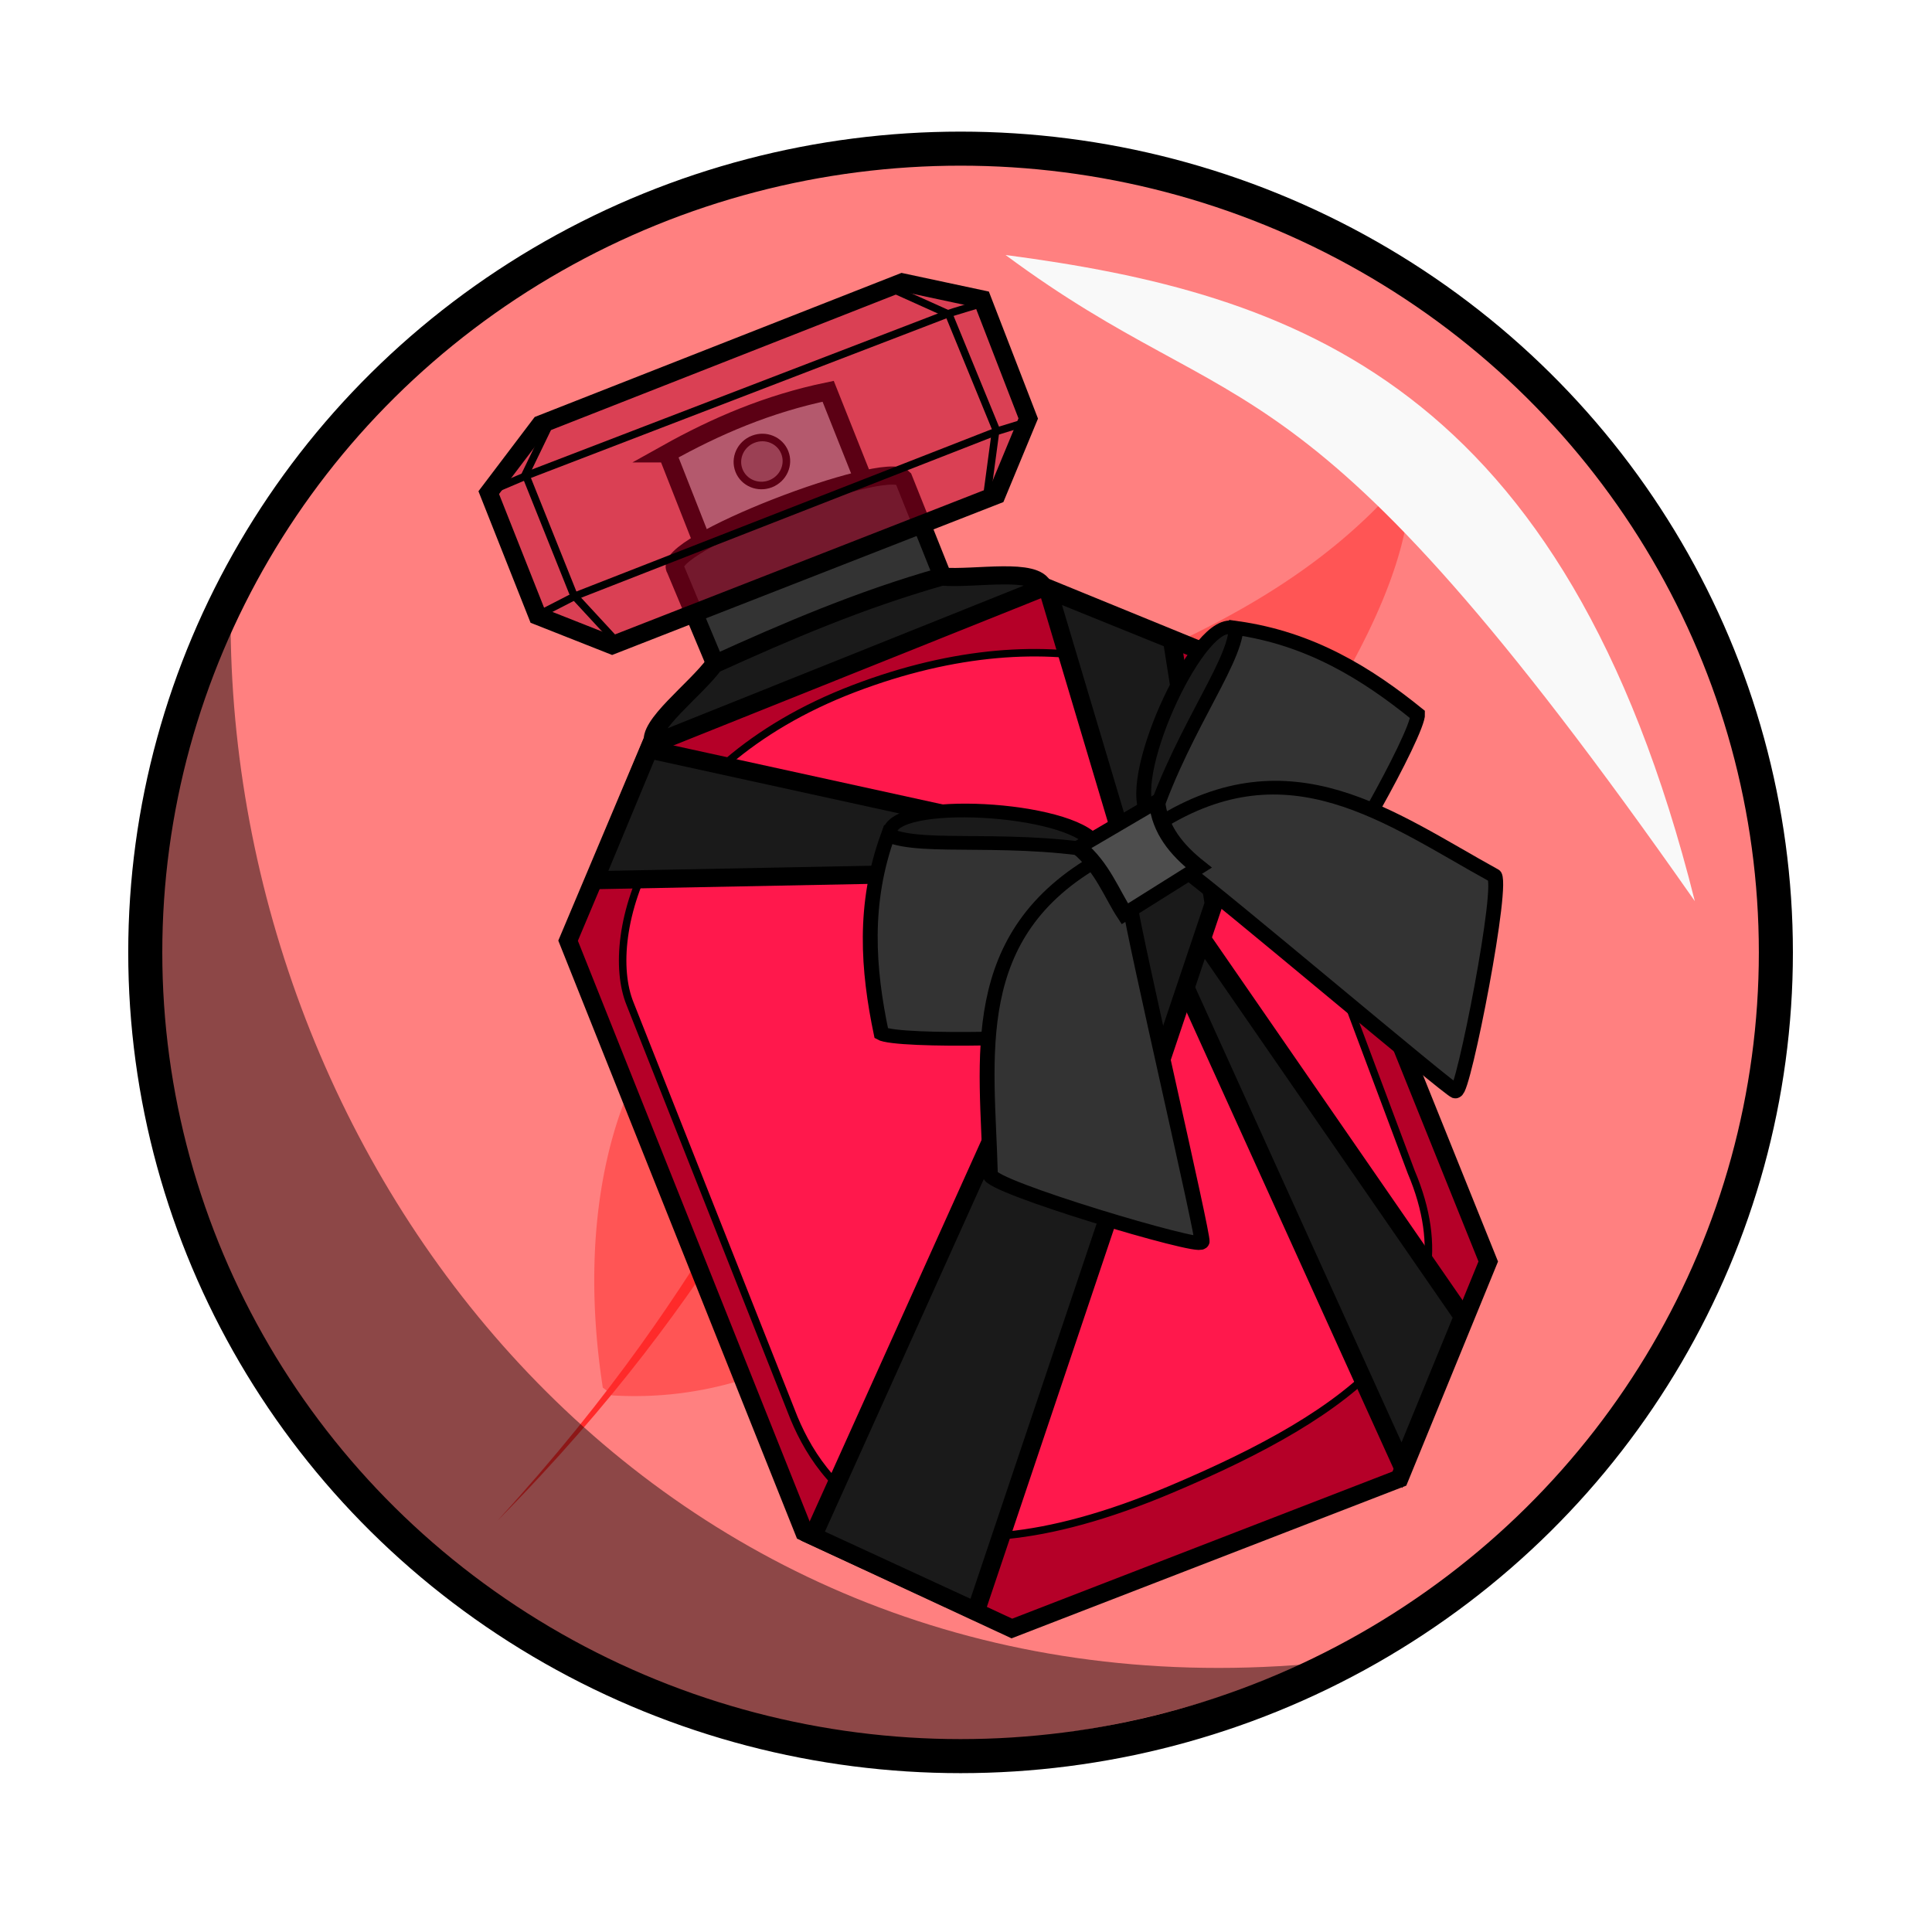 <svg xmlns="http://www.w3.org/2000/svg" viewBox="0 0 64 64">
	<ellipse cx="31.82" cy="31.549" fill="#ff8080" stroke="#000" stroke-linecap="round" stroke-linejoin="round" stroke-width="1.128" rx="27.008" ry="26.625"/>
	<path fill="#f55" fill-rule="evenodd" d="M22.25 33.786v3.849l.394-4.41c.828-1.453 2.77-3.25 4.888-4.932l.095 1.95 1.548-3.212c2.159-1.605 4.25-2.995 5.268-3.67l-1.018 3.237 1.71-3.505c1.956-1.198 7.78-2.79 11.582-7.519.285 5.43-6.53 12.694-7.753 15.523l-4.494 1.172 4.386-.663a18.576 18.576 0 0 1-2.078 4.308l-1.575.484.72.727c-1.086 1.44-2.403 2.778-3.938 4.052l-4.901 1.415 4.453-.905c-3.652 2.919-7.06 4.792-11.269 4.537 0 0-.15-.153-.299-.255-.923-5.964.557-10.246 2.281-12.183z"/>
	<path fill="#ff2a2a" fill-rule="evenodd" d="M42.784 21.31c-3.302 3.107-9.632 6.55-12.863 10.214-4.597 5.194-5.701 10.388-13.445 18.855 7.863-7.957 9.454-13.4 13.825-18.665 3.029-3.652 9.775-7.333 12.483-10.404z"/>
	<path fill="#f9f9f9" fill-rule="evenodd" d="M33.31 8.447c9.544 1.259 18.527 4.22 22.834 21.406C42.96 11.013 41.262 14.34 33.31 8.447z"/>
	<path fill-opacity=".449" fill-rule="evenodd" d="M43.352 55.124C18.555 65.584-2.419 42.116 7.64 20.864c.189 18.2 14.228 36.08 35.712 34.26z"/>
	<g stroke="#000" transform="rotate(-21.417 58.051 189.367)">
		<path fill="#b50028" fill-rule="evenodd" stroke-width=".6" d="M84.663 54.34l13.764.064 5.366-5.62-.19-21.086-5.492-5.24-13.89.252-4.924 5.05.126 21.088z"/>
		<path fill="#b3b3b3" fill-rule="evenodd" stroke-width=".6" d="M88.249 13.931l.004 3.426 5.727.063-.017-3.457c-2.005-.344-3.887-.281-5.714-.032z"/>
		<path fill="#333" fill-rule="evenodd" stroke-width=".6" d="M87.194 21.547l-.09-3.94c-.244-.932 7.802-.869 8.124-.048l.027 4.212z"/>
		<ellipse cx="91.07" cy="15.327" fill="#808080" stroke-width=".25" rx=".815" ry=".792"/>
		<path fill="#b50028" fill-opacity=".502" fill-rule="evenodd" stroke-width=".6" d="M82.27 12.983l.015 4.388 1.944 1.811 13.67.017 1.905-1.977.02-4.23-2.258-1.493-12.88.007z"/>
		<path fill="none" stroke-width=".25" d="M82.208 12.956l1.43-.041s14.726.104 14.883.104c.158 0 1.336.102 1.336.102M82.106 17.375l1.564-.158 15.017.019 1.002.076"/>
		<path fill="none" stroke-width=".25" d="M84.884 11.693l-1.262 1.168.031 4.325.726 1.862M97.29 11.693l1.326 1.357.063 4.104-1.105 1.989"/>
		<path fill="#1a1a1a" fill-rule="evenodd" stroke-width=".6" d="M84.31 22.718c-.01-.627 1.953-1.154 2.84-1.716 2.625-.138 5.273-.224 8.075.05 1 .49 3.025.844 3.007 1.566z"/>
		<path fill="#ff184c" fill-rule="evenodd" stroke-width=".248" d="M80.49 45.221c.063 2.755 1.447 6.993 10.76 6.752 6.511-.168 11.4-1.423 11.25-6.884l.224-14.552c-.223-3.297-4.367-7.03-11.567-7.094-7.304-.065-10.737 4.559-10.712 7.006z"/>
		<path fill="#1a1a1a" fill-rule="evenodd" stroke-width=".6" d="M98.667 54.023l3.677-3.847-4.219-17.962-14.018-9.375-3.258 3.376 16.696 6.178z"/>
		<path fill="#1a1a1a" fill-rule="evenodd" stroke-width=".6" d="M79.647 49.084l17.955-17.537.74-8.811 3.217 3.049-1.904 8.646-15.894 18.94z"/>
		<g fill-rule="evenodd">
			<path fill="#1a1a1a" stroke-width=".5" d="M114.174 64.87c1.055 4.417 4.369 4.559 5.558 4.018-.358-1.79-5.158-5.468-5.558-4.017z" transform="matrix(1.002 -.164 .153 .86 -33.847 -8.623)"/>
			<path fill="#333" stroke-width=".5" d="M120.2 69.87c-2.49-2.659-5.356-3.89-6.048-5.089-1.873 1.764-2.852 3.985-3.572 6.34.28.618 5.37 3.98 5.358 3.616.111-.09 4.263-4.866 4.263-4.866z" transform="matrix(1.002 -.164 .153 .86 -33.847 -8.623)"/>
			<path fill="#333" stroke-width=".5" d="M119.665 69.67c-5.087-.157-6.547 4.294-8.46 8.17-.26.34 4.597 6.554 4.733 6.316.143-.137 3.254-11.074 3.794-12.544z" transform="matrix(1.002 -.164 .153 .86 -33.847 -8.623)"/>
			<g stroke-width=".5">
				<path fill="#1a1a1a" d="M124.574 56.908c1.055 4.417 4.369 4.558 5.558 4.018-.357-1.79-5.157-5.468-5.558-4.018z" transform="matrix(-1.002 .164 .153 .86 219.79 -43.094)"/>
				<path fill="#333" d="M130.601 61.908c-2.491-2.66-5.357-3.89-6.049-5.09-1.872 1.764-2.851 3.986-3.571 6.34.279.619 5.37 3.98 5.357 3.616.111-.09 4.263-4.866 4.263-4.866z" transform="matrix(-1.002 .164 .153 .86 219.79 -43.094)"/>
				<path fill="#333" d="M130.065 61.707c-5.087-.157-6.546 4.294-8.46 8.17-.26.34 4.597 6.555 4.733 6.317.143-.138 3.255-11.075 3.794-12.545z" transform="matrix(-1.002 .164 .153 .86 219.79 -43.094)"/>
			</g>
			<path fill="#4d4d4d" stroke-width=".54" d="M119.238 68.879c.326 1.095.13 2.17.155 3.062l2.846-.08c-.315-.999-.44-1.991-.035-2.963z" transform="matrix(1.002 -.164 .153 .86 -33.847 -8.623)"/>
		</g>
	</g>
</svg>
